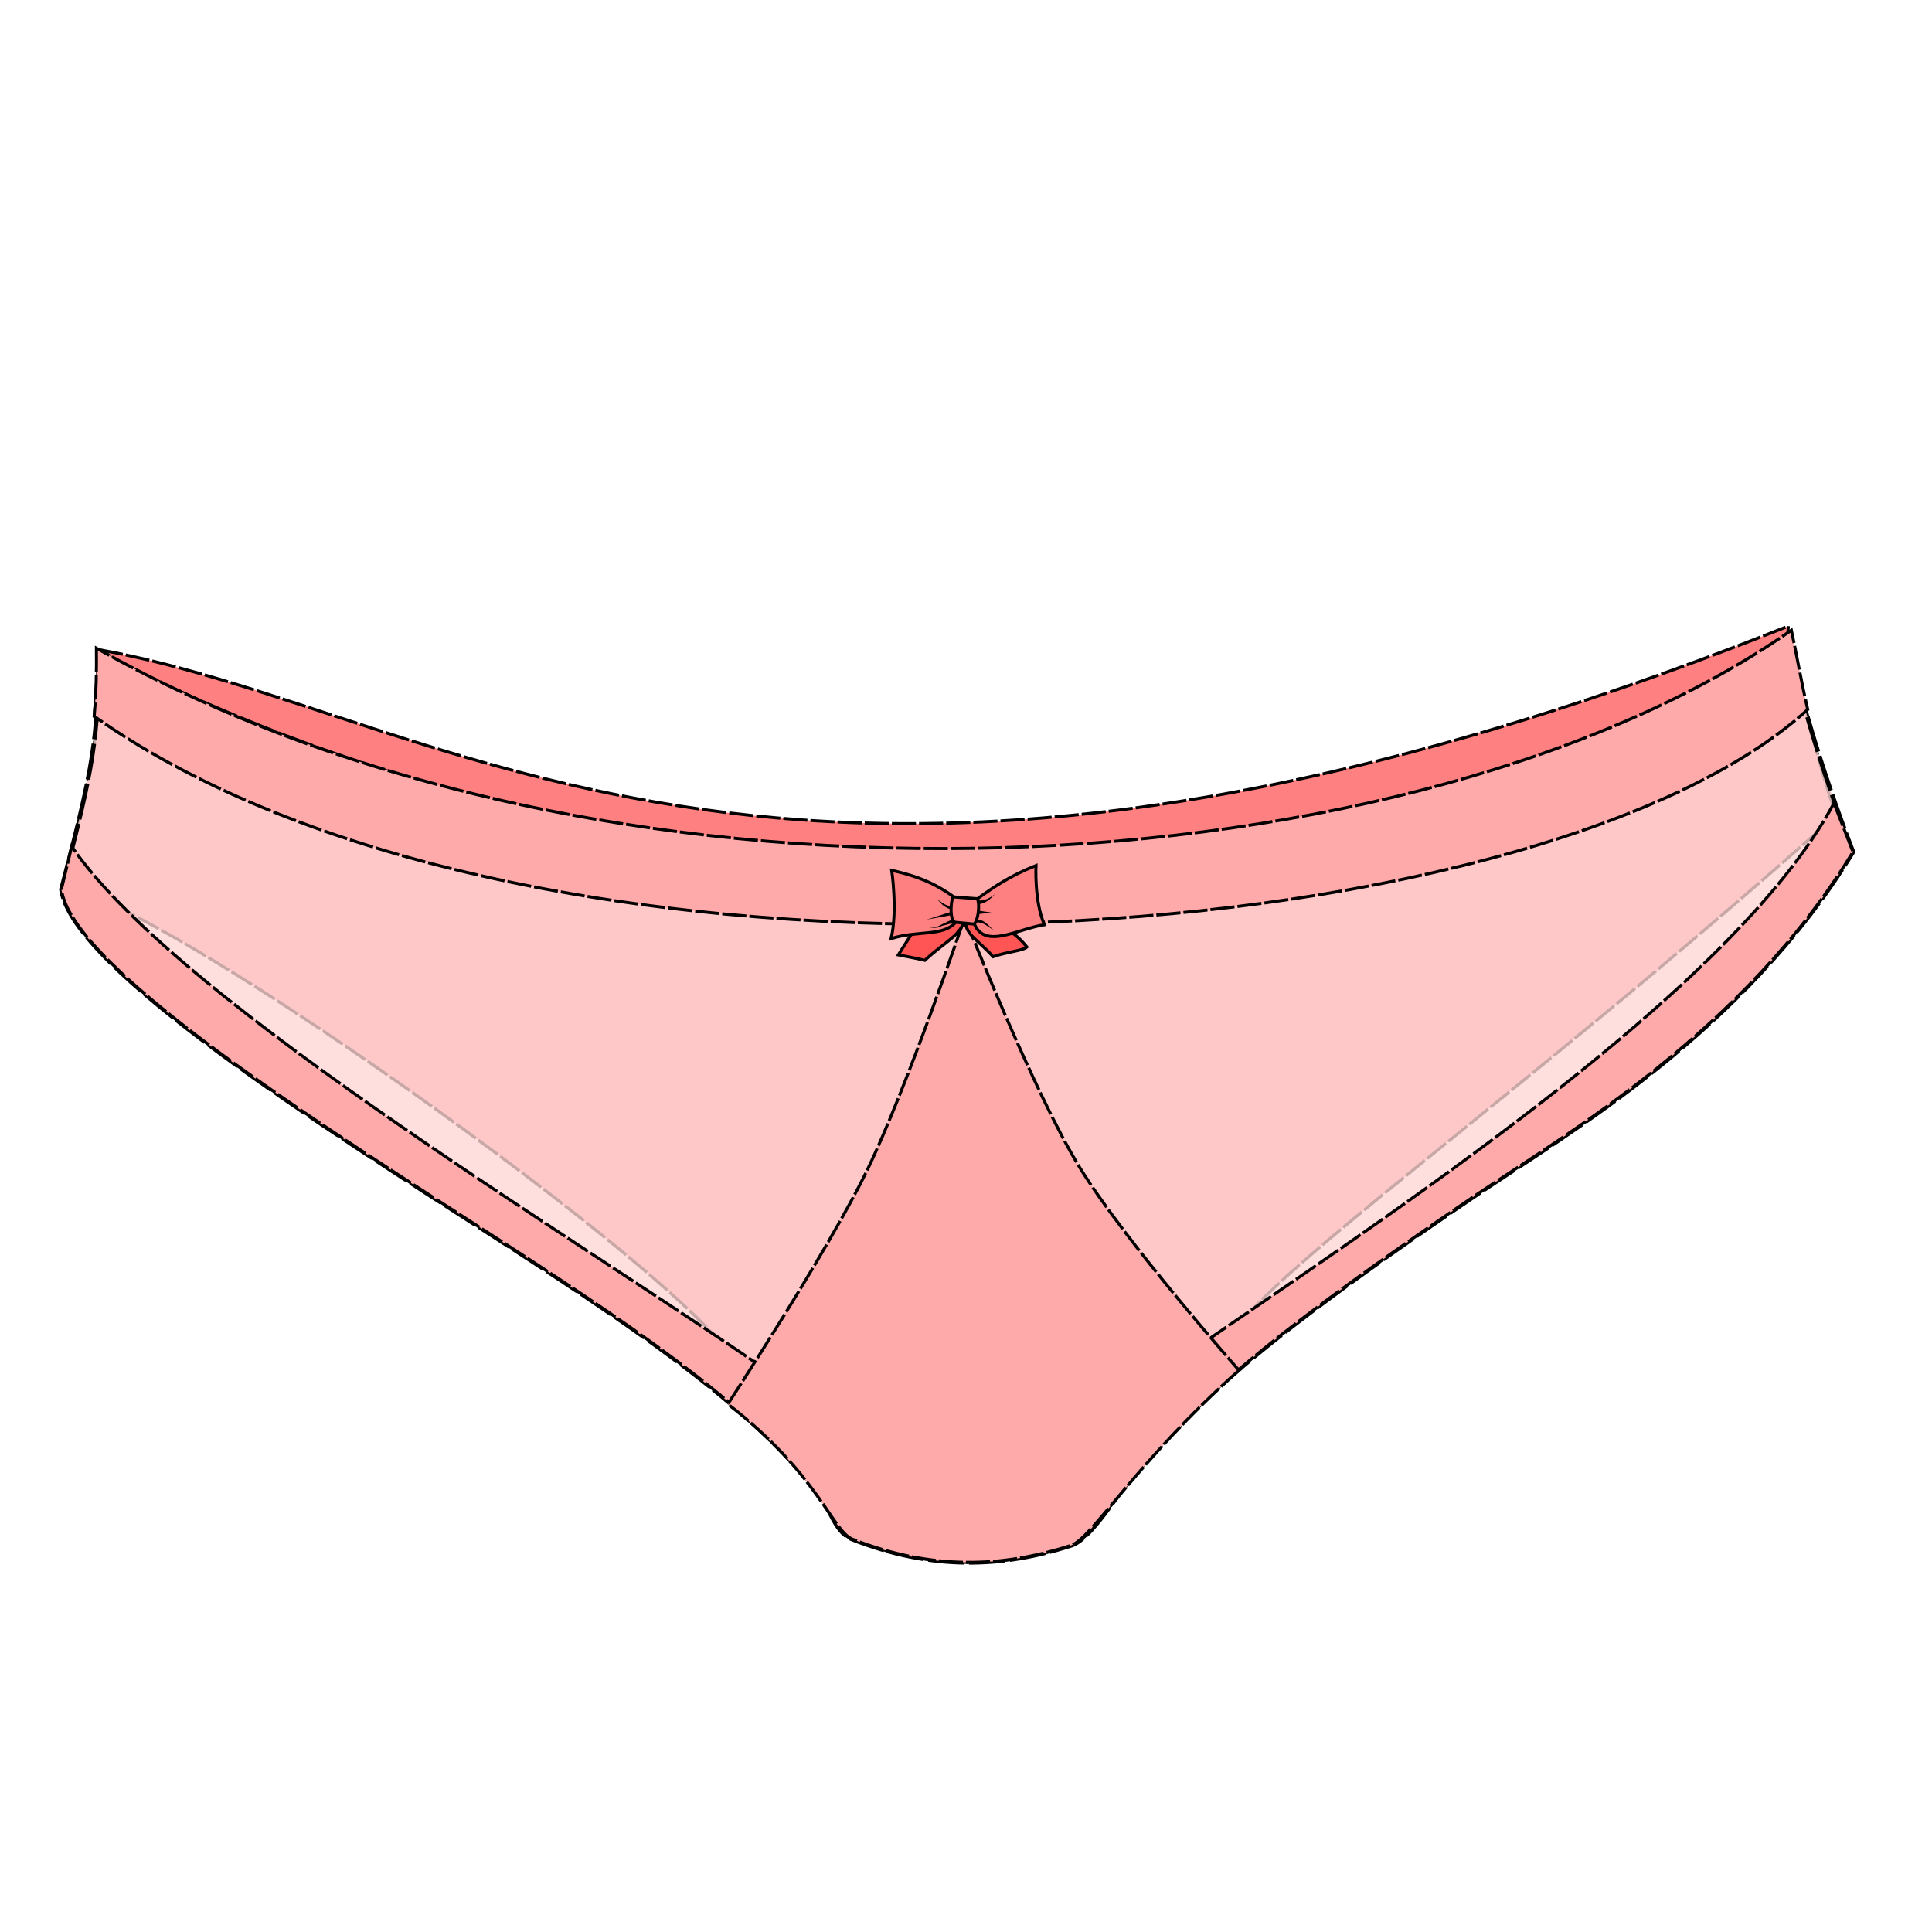<svg xmlns="http://www.w3.org/2000/svg" xmlns:osb="http://www.openswatchbook.org/uri/2009/osb" xmlns:svg="http://www.w3.org/2000/svg" id="svg4166" version="1.1" viewBox="0 0 256 256"><style id="style3">svg{cursor:default}</style><defs id="defs4168"><linearGradient id="linearGradient900" osb:paint="solid"><stop style="stop-color:#ffd5d5;stop-opacity:1" id="stop898" offset="0"/></linearGradient></defs><g id="layer1" transform="translate(0,-796.362)" style="display:inline"><path style="fill:#ff8080;fill-opacity:.784;fill-rule:evenodd;stroke:#000;stroke-width:.4;stroke-linecap:butt;stroke-linejoin:miter;stroke-miterlimit:4;stroke-dasharray:3.2,.4;stroke-dashoffset:0;stroke-opacity:1" id="path4205" d="m 8.214,913.969 c 13.143,1.08 89.589,56.189 89.457,64.085 l 65.119,-3.815 c 3.107,-7.985 37.068,-31.135 80.602,-69.913 -1.861,-4.374 -3.033,-10.125 -4.464,-15.357 -87.041,45.68 -177.737,25.245 -225.841,1.178 -0.802,8.528 -2.947,16.098 -4.874,23.822 z"/><path style="fill:#ff8080;fill-rule:evenodd;stroke:#000;stroke-width:.4;stroke-linecap:butt;stroke-linejoin:miter;stroke-miterlimit:4;stroke-dasharray:3.2,.4;stroke-dashoffset:0;stroke-opacity:1" id="path4159" d="m 13.125,882.451 c 46.529,8.312 92.285,49.193 223.839,-3.125 l -0.536,8.571 C 170.113,928.276 92.609,924.22 12.485,891.274 Z"/><path style="fill:#ffd5d5;fill-opacity:.784;fill-rule:evenodd;stroke:#000;stroke-width:.6;stroke-linecap:butt;stroke-linejoin:miter;stroke-miterlimit:4;stroke-dasharray:4.8,.6;stroke-opacity:1;stroke-dashoffset:0" id="path4196" d="m 236.696,880.942 c 1.778,7.135 4.361,16.708 8.833,28.301 -14.465,23.828 -38.062,37.412 -50.038,45.527 -33.005,22.363 -37.6,28.68 -44.532,36.204 -2.938,3.201 -6.267,9.258 -9.011,10.15 -9.101,2.957 -18.464,3.333 -29.016,-0.82 -2.618,-1.03 -3.043,-4.873 -5.327,-7.261 C 98.745,982.804 88.565,975.107 65.913,960.503 43.266,945.903 9.574,924.753 8.136,914.209 c 4.344,-16.579 4.825,-19.814 4.933,-31.479 26.619,14.314 63.074,24.771 93.932,27.376 28.059,2.369 50.625,-2.281 73.613,-6.316 28.078,-4.928 49.681,-13.35 56.082,-22.848 z"/><path style="display:inline;fill:#faa;fill-opacity:1;fill-rule:evenodd;stroke:#000;stroke-width:.4;stroke-linecap:butt;stroke-linejoin:miter;stroke-miterlimit:4;stroke-dasharray:3.2,.4;stroke-opacity:1;stroke-dashoffset:0" id="path4196-9" d="m 243.009,902.786 c 2.52,6.456 2.52,6.456 2.52,6.456 -14.465,23.828 -38.062,37.412 -50.038,45.527 -33.005,22.363 -37.6,28.68 -44.532,36.204 -2.938,3.201 -6.267,9.258 -9.011,10.15 -9.101,2.957 -18.464,3.333 -29.016,-0.82 -2.618,-1.03 -3.043,-4.873 -5.327,-7.261 C 98.745,982.804 88.565,975.107 65.913,960.503 43.266,945.903 9.574,924.753 8.136,914.209 c 1.362,-5.676 0,0 1.362,-5.676 14.75,21.385 70.247,53.829 95.483,71.778 22.504,16.006 31.689,9.738 50.884,-3.538 27.573,-19.07 73.672,-48.832 87.144,-73.987 z"/><path style="display:inline;fill:#faa;fill-opacity:1;fill-rule:evenodd;stroke:#000;stroke-width:.4;stroke-linecap:butt;stroke-linejoin:miter;stroke-miterlimit:4;stroke-dasharray:3.2,.4;stroke-dashoffset:0;stroke-opacity:1" id="path4196-59" d="m 164.173,977.937 c -13.652,12.13 -19.481,22.294 -22.225,23.185 -9.101,2.957 -18.464,3.333 -29.016,-0.82 -2.618,-1.03 -4.561,-8.712 -16.488,-17.886 0,0 13.189,-20.174 18.421,-30.921 5.232,-10.748 12.969,-33.564 12.969,-33.564 0,0 9.08,23.125 15.233,33.124 6.154,9.999 21.106,26.882 21.106,26.882 z"/><path style="fill:#faa;fill-rule:evenodd;stroke:#000;stroke-width:.4;stroke-linecap:butt;stroke-linejoin:miter;stroke-miterlimit:4;stroke-dasharray:3.2,.4;stroke-dashoffset:0;stroke-opacity:1" id="path4157" d="m 12.773,882.251 c 0.029,2.873 -0.001,5.519 -0.288,9.024 58.624,41.447 191.028,32 227.047,-0.901 -0.916,-3.97 -1.419,-7.066 -2.164,-10.505 -49.021,34.304 -154.656,41.729 -224.595,2.382 z"/><path id="path1908-0-3" d="m 125.833,916.891 c -3.68,1.12 -2.16,-1.36 -6.8,6 1.2,0.24 2.16,0.4 3.52,0.72 2.72,-2.56 4.96,-3.36 5.2,-5.52 1.52,0.24 -0.88,-0.96 0.08,-0.16 0.08,2.4 1.44,2.64 3.76,5.2 1.76,-0.64 4,-0.8 4.48,-1.28 -3.28,-4.08 -4.72,-1.44 -6.4,-5.44 z" style="display:inline;fill:#f55;fill-opacity:1;fill-rule:evenodd;stroke:#000;stroke-width:.4px;stroke-linecap:butt;stroke-linejoin:miter;stroke-miterlimit:4;stroke-dasharray:none;stroke-opacity:1"/><path id="path1910-4-9" d="m 129.113,918.811 -2.48,-0.24 c -1.68,1.92 -4.96,1.04 -8.56,2.16 0.88,-3.68 0.08,-9.04 0.08,-9.04 4,0.88 6.24,2.08 8.24,3.52 l 3.12,0.24 c 2.24,-1.6 4.32,-3.04 7.76,-4.4 0,0 -0.24,4.8 1.12,7.84 -3.6,0.56 -7.84,3.28 -9.28,-0.08 z" style="display:inline;fill:#ff8080;fill-opacity:1;fill-rule:evenodd;stroke:#000;stroke-width:.4px;stroke-linecap:butt;stroke-linejoin:miter;stroke-miterlimit:4;stroke-dasharray:none;stroke-opacity:1"/><path id="path1912-4-7" d="m 126.473,918.411 -0.08,-0.24 c -0.4,0.08 -1.04,0.4 -1.68,0.72 -0.24,0.16 -0.48,0.24 -0.72,0.32 -0.32,0.08 -0.64,0.08 -0.88,0.08 0.24,0 0.56,0.08 0.88,0 0.32,0 0.56,-0.08 0.8,-0.24 0.72,-0.16 1.36,-0.4 1.68,-0.4 z" style="display:inline;fill:#000;fill-opacity:1;fill-rule:evenodd;stroke:none"/><path id="path1914-7-0" d="m 125.993,917.371 v -0.16 c -0.72,0.16 -2.64,0.88 -3.36,1.04 0.72,-0.16 2.8,-0.48 3.44,-0.64 z" style="display:inline;fill:#000;fill-opacity:1;fill-rule:evenodd;stroke:none"/><path id="path1916-0-7" d="m 126.153,916.651 v -0.16 c -0.32,-0.08 -0.64,-0.08 -1.12,-0.4 -0.4,-0.24 -0.96,-0.64 -1.12,-0.8 0.24,0.16 0.56,0.56 0.96,0.96 0.48,0.4 0.88,0.56 1.28,0.64 z" style="display:inline;fill:#000;fill-opacity:1;fill-rule:evenodd;stroke:none"/><path id="path1918-1-5" d="m 129.193,918.411 v 0.16 c 0.4,0 0.8,0 1.36,0.32 0.4,0.24 0.96,0.64 1.2,0.8 -0.24,-0.16 -0.64,-0.64 -1.12,-1.04 -0.48,-0.4 -1.04,-0.48 -1.44,-0.48 z" style="display:inline;fill:#000;fill-opacity:1;fill-rule:evenodd;stroke:none"/><path id="path1920-1-2" d="m 129.433,917.211 v 0.24 c 0.4,0.08 1.6,-0.16 2,-0.24 -0.4,0.08 -1.6,-0.16 -1.92,-0.24 z" style="display:inline;fill:#000;fill-opacity:1;fill-rule:evenodd;stroke:none"/><path id="path1922-9-1" d="m 126.553,918.571 c -0.8,-0.16 -0.56,-3.44 -0.16,-3.36" style="display:inline;fill:none;stroke:#000;stroke-width:.4px;stroke-linecap:butt;stroke-linejoin:miter;stroke-miterlimit:4;stroke-dasharray:none;stroke-opacity:1"/><path id="path1924-2-8" d="m 129.513,915.451 c 0.32,0.8 0.16,2.56 -0.4,3.36" style="display:inline;fill:none;stroke:#000;stroke-width:.4px;stroke-linecap:butt;stroke-linejoin:miter;stroke-miterlimit:4;stroke-dasharray:none;stroke-opacity:1"/><path id="path1926-0-8" d="m 129.593,915.931 v 0.24 c 0.4,0 0.88,-0.16 1.44,-0.56 0.4,-0.32 0.8,-0.8 1.04,-0.96 -0.16,0.16 -0.72,0.56 -1.2,0.8 -0.56,0.24 -0.96,0.24 -1.28,0.24 z" style="display:inline;fill:#000;fill-opacity:1;fill-rule:evenodd;stroke:none"/></g></svg>